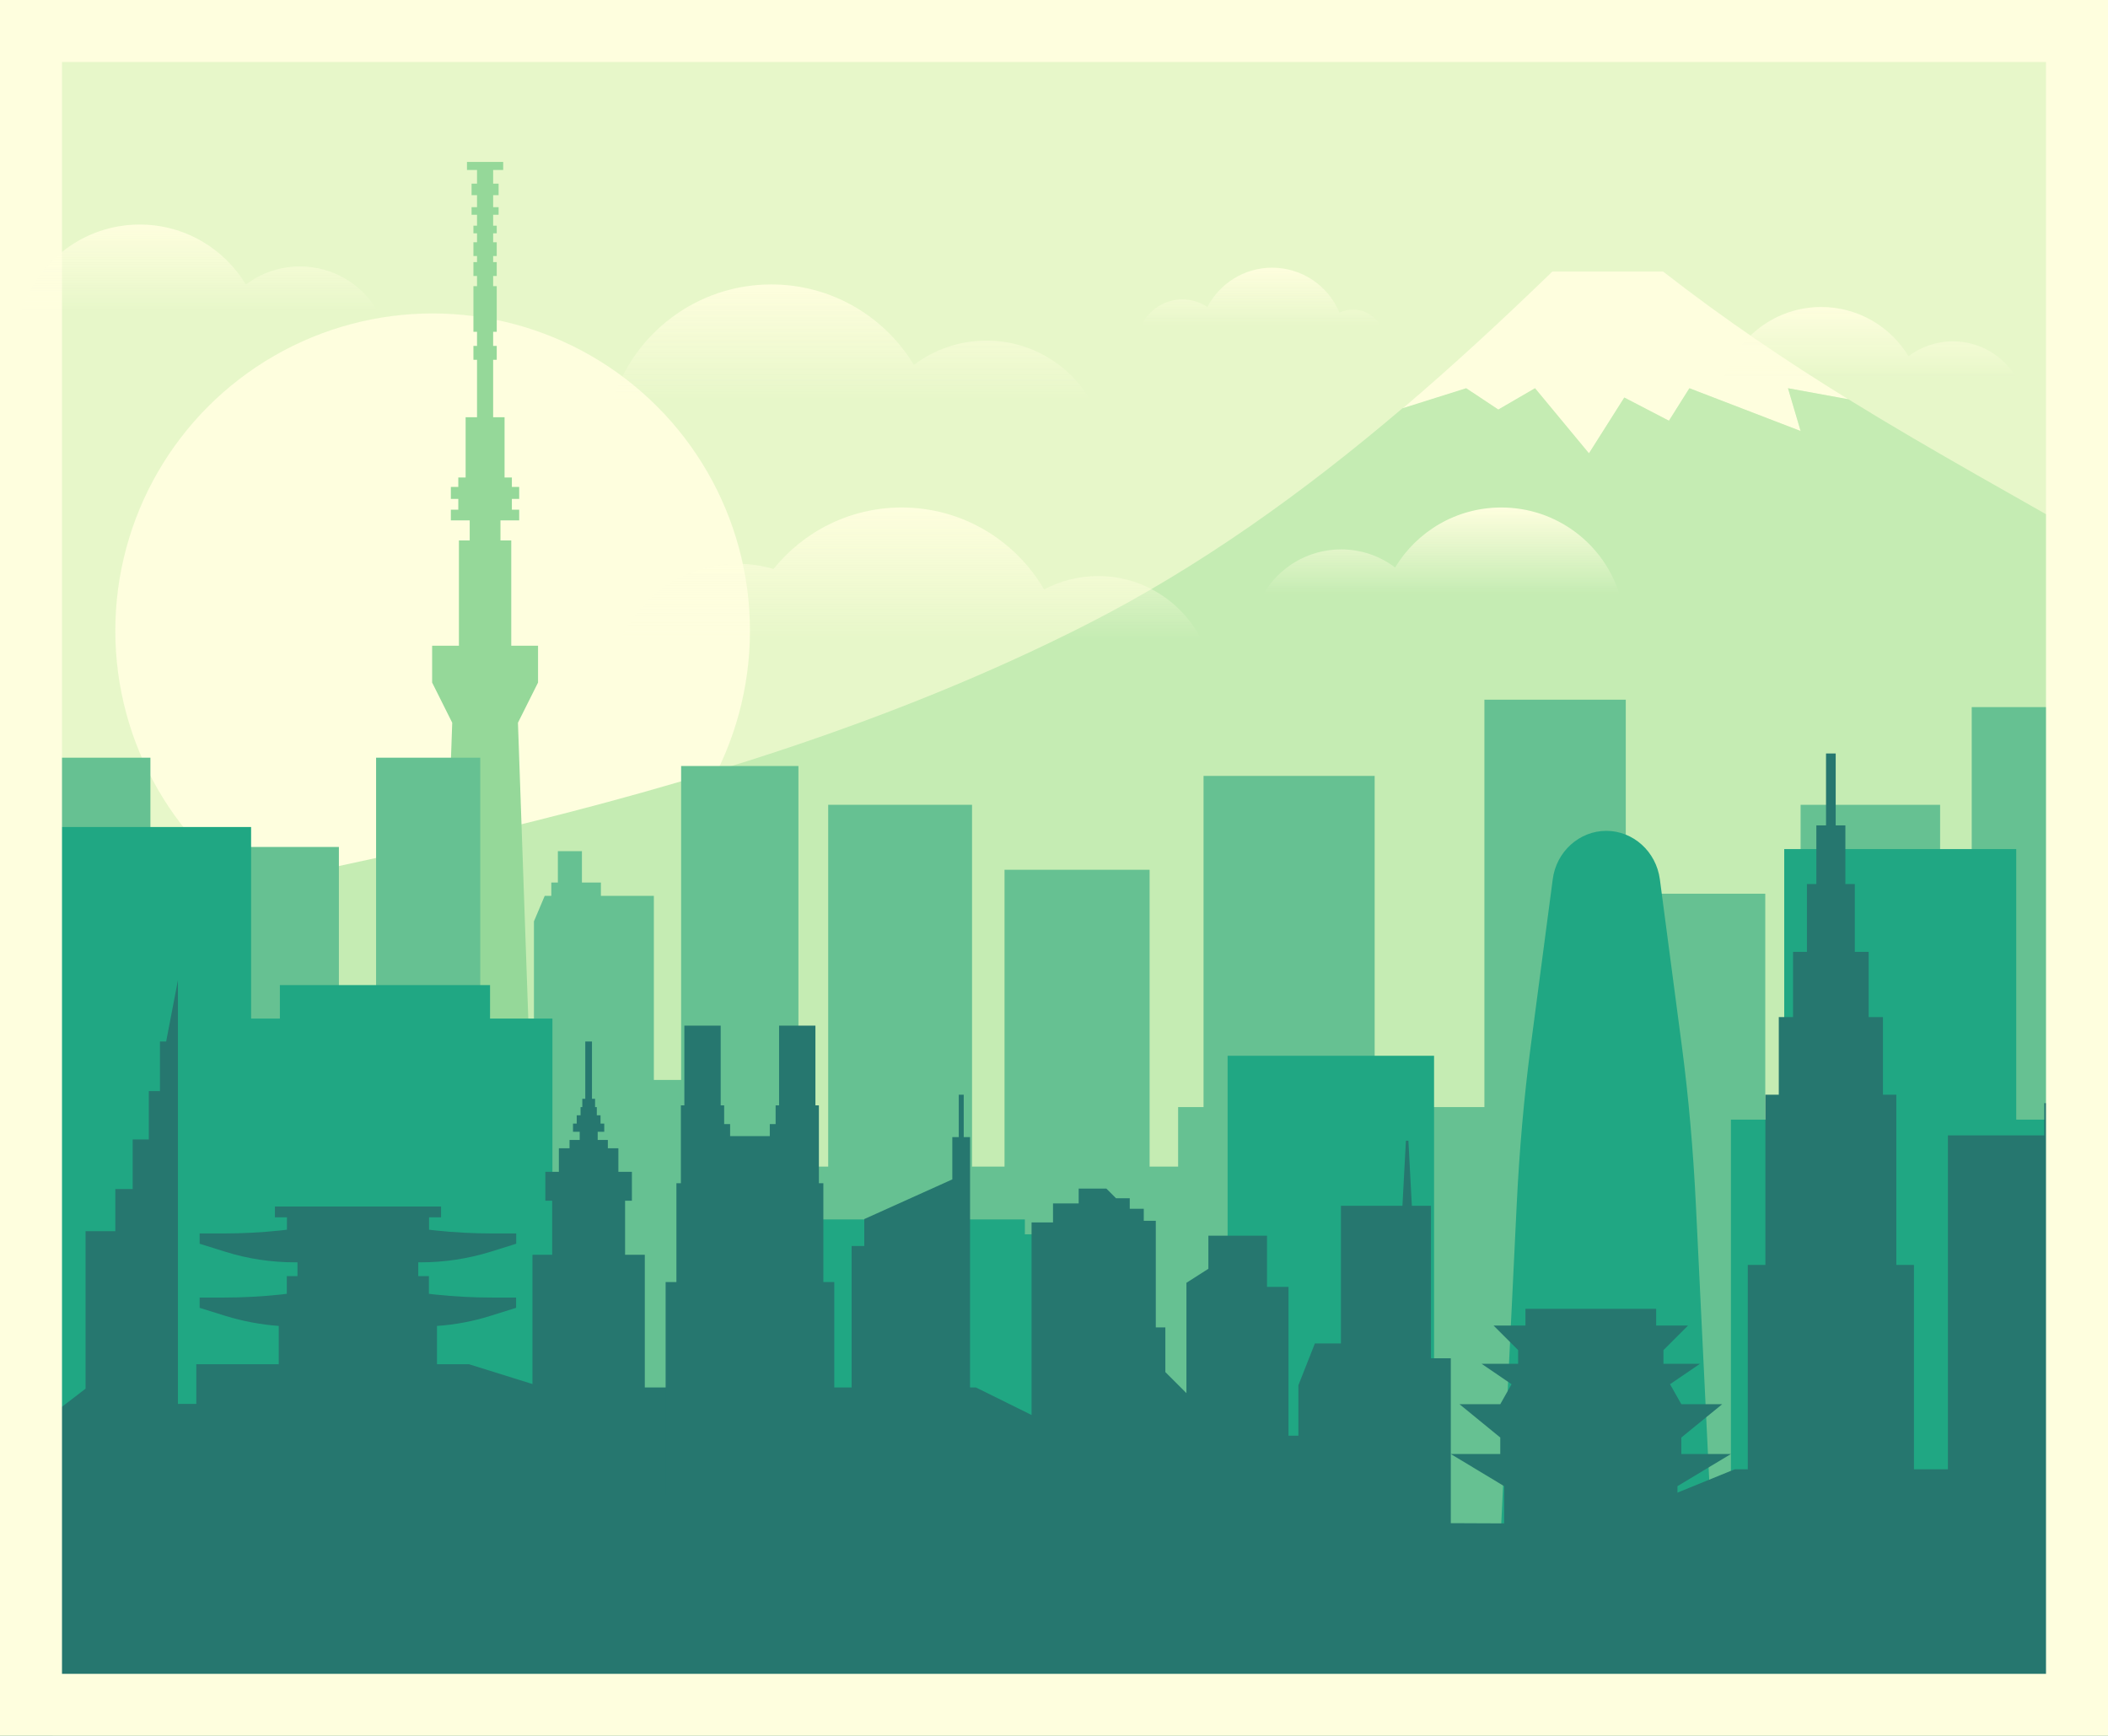 <?xml version="1.0" encoding="utf-8"?>
<!-- Generator: Adobe Illustrator 18.0.0, SVG Export Plug-In . SVG Version: 6.00 Build 0)  -->
<!DOCTYPE svg PUBLIC "-//W3C//DTD SVG 1.1//EN" "http://www.w3.org/Graphics/SVG/1.1/DTD/svg11.dtd">
<svg version="1.1" id="Layer_1" xmlns="http://www.w3.org/2000/svg" xmlns:xlink="http://www.w3.org/1999/xlink" x="0px" y="0px"
	 viewBox="0 0 1700 1400" enable-background="new 0 0 1700 1400" xml:space="preserve">
<g>
	<rect fill="#E7F7C9" width="1700" height="1400"/>
	<circle class="sun" fill="#FEFEDE" cx="348.9" cy="508.7" r="255.9"/>
	<g>
		<path fill="#FEFEDE" d="M1208.4,330.4l29.6-17.2l43.5,52.5l28.5-45l36,18.7l16.5-26.2l89.7,34.5l-10.2-34.5l48.7,8.9
			c-49.9-30.8-99.6-64.2-149.5-103.1h-89.3c-39.1,37.9-79.2,75.1-120.8,110.5l51.4-16.2L1208.4,330.4z"/>
		<path fill="#C5ECB3" d="M1490.6,322l-48.7-8.9l10.2,34.5l-89.7-34.5l-16.5,26.2l-36-18.7l-28.5,45l-43.5-52.5l-29.6,17.2
			l-25.9-17.2l-51.4,16.2c-79.1,67.3-163.5,128.1-255.8,174.9C561,663.8,197.2,703.4,95,741.8l-2,199.9h1607V443.3
			C1629,402.3,1559.6,364.6,1490.6,322z"/>
	</g>
	<polygon class="tower" fill="#95D899" points="433.9,520.8 412.3,520.8 412.3,435.9 403.6,435.9 403.6,419.7 418.7,419.7 418.7,411.1 
		412.8,411.1 412.8,402.4 418.7,402.4 418.7,392.7 412.8,392.7 412.8,385.1 406.9,385.1 406.9,336.5 397.7,336.5 397.7,290.2 
		400.6,290.2 400.6,279 397.7,279 397.7,267.6 400.6,267.6 400.6,230.8 397.7,230.8 397.7,222.6 400.6,222.6 400.6,211.4 
		397.7,211.4 397.7,206.5 400.6,206.5 400.6,195.4 397.7,195.4 397.7,188.2 400.6,188.2 400.6,182 397.7,182 397.7,173.2 
		402.1,173.2 402.1,167.1 397.7,167.1 397.7,157.4 402.1,157.4 402.1,148.1 397.7,148.1 397.7,137.1 405.8,137.1 405.8,130.6 
		397.7,130.6 391.2,130.6 384.7,130.6 376.6,130.6 376.6,137.1 384.7,137.1 384.7,148.1 380.3,148.1 380.3,157.4 384.7,157.4 
		384.7,167.1 380.3,167.1 380.3,173.2 384.7,173.2 384.7,182 381.8,182 381.8,188.2 384.7,188.2 384.7,195.4 381.8,195.4 
		381.8,206.5 384.7,206.5 384.7,211.4 381.8,211.4 381.8,222.6 384.7,222.6 384.7,230.8 381.8,230.8 381.8,267.6 384.7,267.6 
		384.7,279 381.8,279 381.8,290.2 384.7,290.2 384.7,336.5 375.5,336.5 375.5,385.1 369.6,385.1 369.6,392.7 363.6,392.7 
		363.6,402.4 369.6,402.4 369.6,411.1 363.6,411.1 363.6,419.7 378.8,419.7 378.8,435.9 370.1,435.9 370.1,520.8 348.5,520.8 
		348.5,550.5 364.7,582.9 348.5,1046.5 391.2,1046.5 433.9,1046.5 417.7,582.9 433.9,550.5 	"/>
	<g>
		<rect x="21.3" y="611.1" fill="#66C192" width="100" height="665"/>
		<rect x="141.3" y="683.1" fill="#66C192" width="132" height="593"/>
		<rect x="303.3" y="611.1" fill="#66C192" width="84" height="665"/>
		<polygon fill="#66C192" points="1311.1,564.3 1197.1,564.3 1197.1,892.9 1108.6,892.9 1108.6,625.8 970.6,625.8 970.6,892.9 
			950.1,892.9 950.1,940.9 927.1,940.9 927.1,701.5 810.1,701.5 810.1,940.9 783.9,940.9 783.9,649.1 667.9,649.1 667.9,940.9 
			643.9,940.9 643.9,617.8 549.3,617.8 549.3,871 527.3,871 527.3,743.1 527.3,722.5 484.6,722.5 484.6,711.8 469.3,711.8 
			469.3,686.5 449.9,686.5 449.9,711.8 444.6,711.8 444.6,722.5 439.3,722.5 430.6,743.1 430.6,1276.1 527.3,1276.1 527.3,1273.1 
			549.3,1273.1 549.3,1276.1 643.9,1276.1 643.9,1273.1 667.9,1273.1 667.9,1276.1 783.9,1276.1 783.9,1273.1 810.1,1273.1 
			810.1,1276.1 927.1,1276.1 927.1,1273.1 950.1,1273.1 950.1,1276.9 1382.4,1276.9 1382.4,1276.1 1423.6,1276.1 1423.6,720.8 
			1311.1,720.8 		"/>
		<rect x="1452.1" y="649.1" fill="#66C192" width="112.5" height="627"/>
		<rect x="1590.1" y="570.3" fill="#66C192" width="108" height="705.9"/>
	</g>
	<g>
		<polygon fill="#20A783" points="1626,903 1626,684.8 1438.9,684.8 1438.9,903 1395.9,903 1395.9,1197 1669,1197 1669,903 		"/>
		<path fill="#20A783" d="M1356.4,844.2l-17.8-135c-3-22.5-21.6-39.1-43.2-39.1s-40.3,16.6-43.2,39.1l-17.8,135
			c-5.3,40.2-9.1,82.9-11.3,128.4l-14.7,303.4h174l-14.7-303.4C1365.5,927.2,1361.7,884.4,1356.4,844.2z"/>
		<polygon fill="#20A783" points="395.2,794.5 225.7,794.5 225.7,821.5 202.5,821.5 202.5,667 0,667 0,1169.5 175.5,1169.5 
			202.5,1169.5 445.5,1169.5 445.5,821.5 395.2,821.5 		"/>
		<polygon fill="#20A783" points="826.5,983.5 561,983.5 561,1169.5 778.5,1169.5 826.5,1169.5 924,1169.5 924,995.5 826.5,995.5 		
			"/>
		<rect x="990" y="851.5" fill="#20A783" width="166.5" height="318"/>
	</g>
	<g>
		<polygon fill="#26776F" points="1399,1185 1291,1229 1007,1227.8 787,1119 438.2,1119 378.3,1100.3 158.3,1100.3 158.3,1132.3 
			143.5,1132.3 143.5,790.5 134,840 129,840 129,880 120,880 120,919 107,919 107,959 93,959 93,993 69,993 69,1120 0,1173 0,1400 
			1700,1400 1700,1185 		"/>
		<rect x="0" y="1016.6" fill="#26776F" width="42.5" height="383.4"/>
		<polygon fill="#26776F" points="504.1,1012 504.1,968.4 509.6,968.4 509.6,945.1 498.7,945.1 498.7,926.1 490.2,926.1 
			490.2,919.4 482,919.4 482,912.8 487.3,912.8 487.3,906.2 484.3,906.2 484.3,899.5 481.3,899.5 481.3,892.9 479.9,892.9 
			479.9,886.2 477.4,886.2 477.4,840 472,840 472,886.2 469.6,886.2 469.6,892.9 468.2,892.9 468.2,899.5 465.1,899.5 465.1,906.2 
			462.1,906.2 462.1,912.8 467.5,912.8 467.5,919.4 459.3,919.4 459.3,926.1 450.7,926.1 450.7,945.1 439.8,945.1 439.8,968.4 
			445.3,968.4 445.3,1012 429.4,1012 429.4,1169 520,1169 520,1012 		"/>
		<path fill="#26776F" d="M339.2,1018.1c19.1,0,38.1-2.9,56.3-8.5l20.8-6.5v-8.3h-19.6c-15.2,0-30.3-0.8-45.4-2.4l-5.3-0.6v-10h9.7
			v-8.7h-67h-67v8.7h9.7v10l-5.3,0.6c-15.1,1.6-30.3,2.4-45.4,2.4H161v8.3l20.8,6.5c18.2,5.7,37.2,8.5,56.3,8.5h1.8v11.1h-8.6v14.3
			l-5.3,0.6c-15.1,1.6-30.3,2.4-45.4,2.4H161v8.3l20.8,6.5c14,4.3,28.4,7,43,8.1v36.7h63.8h63.8v-36.7c14.6-1,29-3.7,43-8.1
			l20.8-6.5v-8.3h-19.6c-15.2,0-30.3-0.8-45.4-2.4l-5.3-0.6v-14.3h-8.6v-11.1H339.2z"/>
		<polygon fill="#26776F" points="664,1034 664,954.3 660.4,954.3 660.4,916.3 660.4,906.6 660.4,891.5 657.6,891.5 657.6,827.2 
			628.3,827.2 628.3,891.5 625.5,891.5 625.5,906.6 620.8,906.6 620.8,916.3 604.8,916.3 588.8,916.3 588.8,906.6 584,906.6 
			584,891.5 581.2,891.5 581.2,827.2 551.9,827.2 551.9,891.5 549.1,891.5 549.1,906.6 549.1,916.3 549.1,954.3 545.5,954.3 
			545.5,1034 536.8,1034 536.8,1206 604.8,1206 672.8,1206 672.8,1034 		"/>
		<polygon fill="#26776F" points="1355.9,1172.7 1355.9,1159.4 1388.9,1132.5 1355.9,1132.5 1346.8,1116.4 1371,1099.9 
			1341.5,1099.9 1341.5,1088.9 1361.3,1069.1 1335.6,1069.1 1335.6,1055.6 1282.9,1055.6 1230.2,1055.6 1230.2,1069.1 
			1204.5,1069.1 1224.3,1088.9 1224.3,1099.9 1194.8,1099.9 1219,1116.4 1209.9,1132.5 1177,1132.5 1209.9,1159.4 1209.9,1172.7 
			1170,1172.7 1213,1198.6 1213,1232 1282.9,1232 1352.8,1232 1352.8,1198.6 1395.9,1172.7 		"/>
		<path fill="#26776F" d="M1154,1095.5v-123h-15.4l-2.8-52.5c-1.3,0-0.7,0-2,0l-2.8,52.5h-49.6v111h-21l-13.3,33.7v40.7h-8v-120
			h-17.3v-41.3h-47.3v26.7l-17.7,11.3v89l-17-17v-36h-7.7v-86h-9.7v-9.7h-11.3v-8.5H900l-7.8-7.8h-22.3v12h-20.7v15.3h-17.3v268.2
			H1170v-158.6H1154z"/>
		<polygon fill="#26776F" points="777.2,917.1 777.2,882.9 773.2,882.9 773.2,917.1 768,917.1 768,951.2 697,983.2 697,1004.9 
			686.8,1004.9 686.8,1150.2 782.3,1150.2 782.3,1013.2 782.3,1004.9 782.3,951.2 782.3,917.1 		"/>
		<polygon fill="#26776F" points="1529.3,1020.2 1529.3,882.9 1518.5,882.9 1518.5,820.3 1507,820.3 1507,767.7 1495.8,767.7 
			1495.8,713 1488.2,713 1488.2,665.7 1480.4,665.7 1480.4,607.7 1472.6,607.7 1472.6,665.7 1464.8,665.7 1464.8,713 1457.2,713 
			1457.2,767.7 1446,767.7 1446,820.3 1434.5,820.3 1434.5,882.9 1423.7,882.9 1423.7,1020.2 1409.5,1020.2 1409.5,1280.2 
			1543.5,1280.2 1543.5,1020.2 		"/>
		<polygon fill="#26776F" points="1691.2,915.7 1691.2,889.7 1679.7,889.7 1679.7,881 1660.1,881 1660.1,889.7 1648.6,889.7 
			1648.6,915.7 1570.9,915.7 1570.9,1192.7 1700,1192.7 1700,915.7 		"/>
	</g>
	<path fill="#FEFEDE" d="M0,0v1400h1700V0H0z M1650,1350H50V50h1600V1350z"/>
	<g>
		<linearGradient id="SVGID_2_" gradientUnits="userSpaceOnUse" x1="1016.971" y1="215.964" x2="1016.971" y2="262.865">
			<stop  offset="1.315370e-03" style="stop-color:#FEFEDE"/>
			<stop  offset="1" style="stop-color:#FEFEDE;stop-opacity:0"/>
		</linearGradient>
		<path fill="url(#SVGID_2_)" d="M953.5,241.5c7.5,0,14.4,2.3,20.2,6.1c9.8-18.8,29.5-31.7,52.2-31.7c24.5,0,45.5,15,54.3,36.2
			c3.3-1.5,7-2.4,10.9-2.4c9.6,0,18,5.3,22.4,13.1H920.4C926.1,250.3,938.8,241.5,953.5,241.5z"/>
		<linearGradient id="SVGID_3_" gradientUnits="userSpaceOnUse" x1="1162.43" y1="409.308" x2="1162.43" y2="479.093">
			<stop  offset="1.315370e-03" style="stop-color:#FEFEDE"/>
			<stop  offset="1" style="stop-color:#FEFEDE;stop-opacity:0"/>
		</linearGradient>
		<path fill="url(#SVGID_3_)" d="M1081.5,443.1c16.4,0,31.5,5.4,43.6,14.6c17.5-29,49.3-48.4,85.6-48.4c44.7,0,82.5,29.3,95.3,69.8
			h-287.1C1031.4,457.6,1054.8,443.1,1081.5,443.1z"/>
		
			<linearGradient id="SVGID_4_" gradientUnits="userSpaceOnUse" x1="1218.211" y1="181.072" x2="1218.211" y2="250.856" gradientTransform="matrix(-1 0 0 1 1379.166 0)">
			<stop  offset="1.315370e-03" style="stop-color:#FEFEDE"/>
			<stop  offset="1" style="stop-color:#FEFEDE;stop-opacity:0"/>
		</linearGradient>
		<path fill="url(#SVGID_4_)" d="M241.9,214.9c-16.4,0-31.5,5.4-43.6,14.6c-17.5-29-49.3-48.4-85.6-48.4
			c-44.7,0-82.5,29.3-95.3,69.8h287.1C292,229.3,268.6,214.9,241.9,214.9z"/>
		<linearGradient id="SVGID_5_" gradientUnits="userSpaceOnUse" x1="686.761" y1="229.312" x2="686.761" y2="323.03">
			<stop  offset="1.315370e-03" style="stop-color:#FEFEDE"/>
			<stop  offset="1" style="stop-color:#FEFEDE;stop-opacity:0"/>
		</linearGradient>
		<path fill="url(#SVGID_5_)" d="M795.5,274.7c-22,0-42.2,7.3-58.5,19.6c-23.5-38.9-66.2-64.9-115-64.9c-60,0-110.8,39.4-128,93.7
			h385.6C862.7,294.1,831.4,274.7,795.5,274.7z"/>
		<linearGradient id="SVGID_6_" gradientUnits="userSpaceOnUse" x1="734.547" y1="409.308" x2="734.547" y2="515.25">
			<stop  offset="1.315370e-03" style="stop-color:#FEFEDE"/>
			<stop  offset="1" style="stop-color:#FEFEDE;stop-opacity:0"/>
		</linearGradient>
		<path fill="url(#SVGID_6_)" d="M885.6,464.6c-15.7,0-30.6,3.9-43.6,10.8c-23-39.5-65.8-66.1-114.8-66.1
			c-41.8,0-79.1,19.4-103.4,49.6c-9.3-2.7-19.1-4.2-29.2-4.2c-41.8,0-77.7,24.9-93.9,60.6h467.9C953,485.2,921.7,464.6,885.6,464.6z
			"/>
		<linearGradient id="SVGID_7_" gradientUnits="userSpaceOnUse" x1="1508.349" y1="247.494" x2="1508.349" y2="304.849">
			<stop  offset="1.315370e-03" style="stop-color:#FEFEDE"/>
			<stop  offset="1" style="stop-color:#FEFEDE;stop-opacity:0"/>
		</linearGradient>
		<path fill="url(#SVGID_7_)" d="M1574.9,275.3c-13.4,0-25.9,4.5-35.8,12c-14.4-23.8-40.5-39.7-70.4-39.7
			c-36.7,0-67.8,24.1-78.3,57.4h236C1616,287.2,1596.8,275.3,1574.9,275.3z"/>
	</g>
</g>
</svg>
